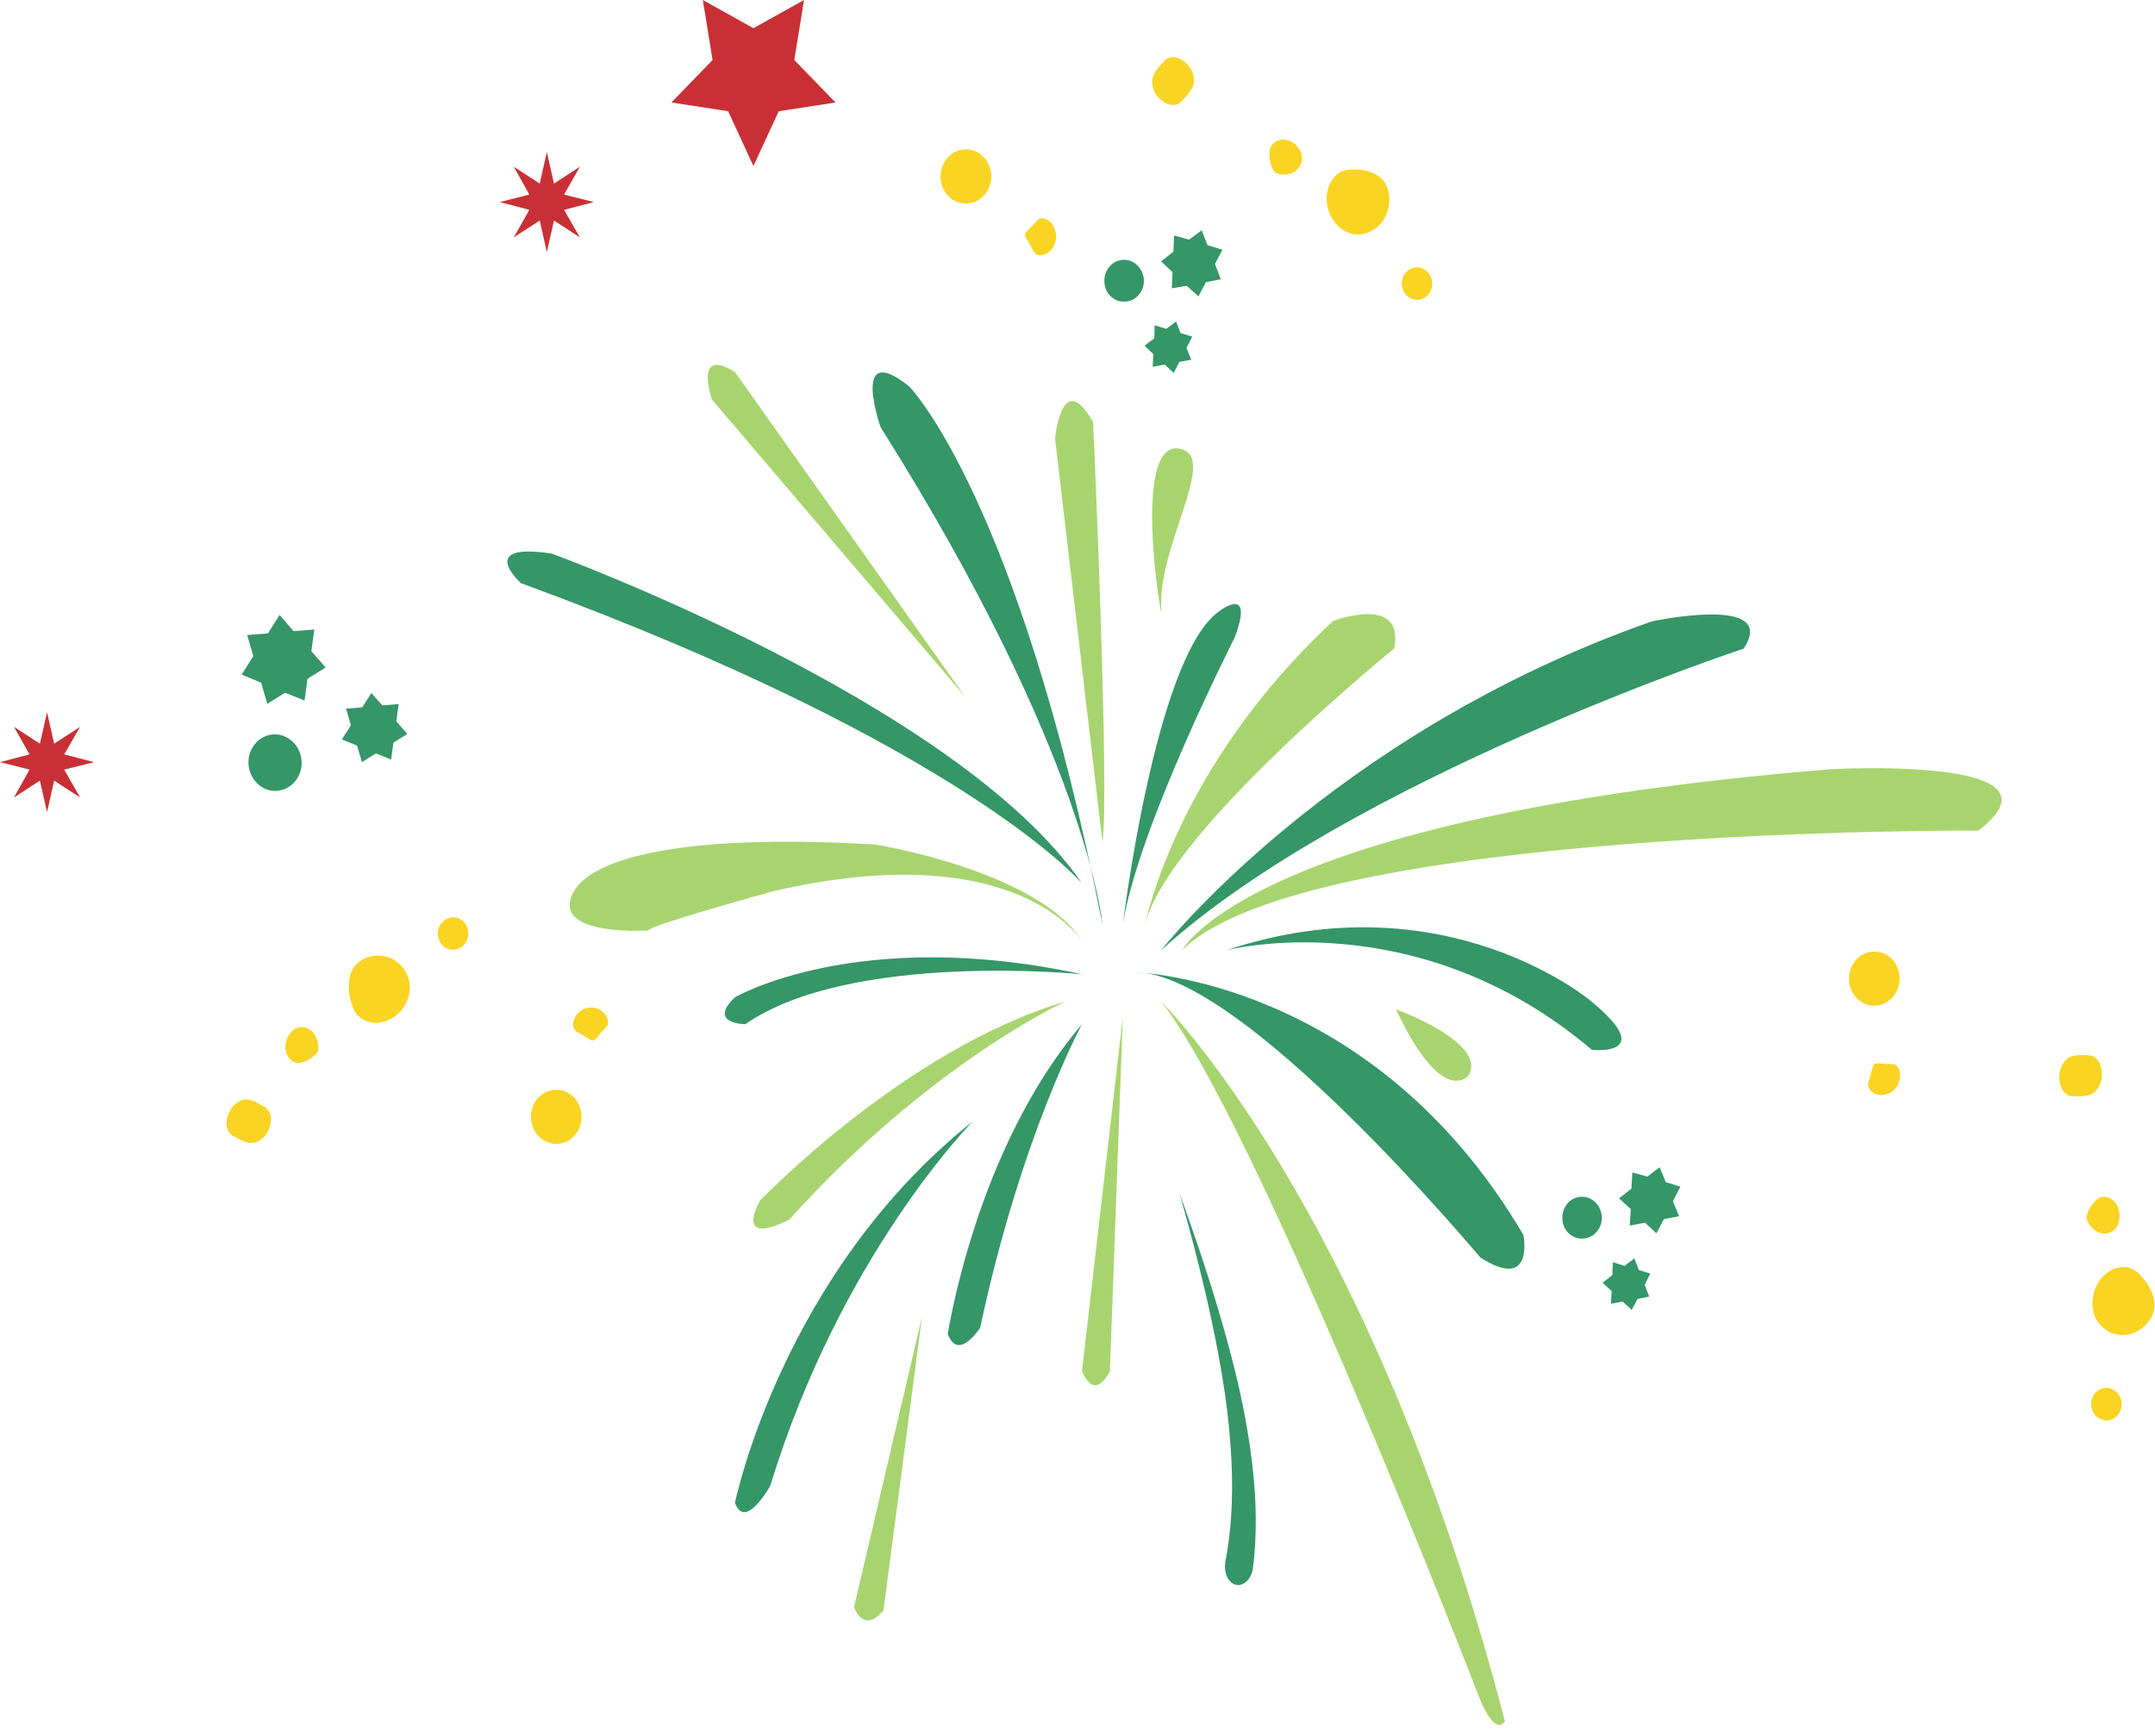 <svg width="180" height="145" viewBox="0 0 180 145" fill="none" xmlns="http://www.w3.org/2000/svg">
<path d="M96.984 83.655C96.984 83.655 114.539 100.857 125.7 143.769C125.7 143.769 124.915 145.258 123.506 141.655C123.506 141.655 104.949 93.651 96.984 83.655Z" fill="#A8D46F"/>
<path d="M104.651 131.009C104.515 131.957 103.811 132.553 103.188 132.364C102.538 132.174 102.213 131.334 102.348 130.467C102.375 130.251 102.809 128.327 102.89 125.456C102.998 122.584 102.727 118.737 102.077 114.89C100.804 107.224 98.474 99.666 98.528 99.666C98.474 99.666 101.373 107.116 103.242 114.863C104.19 118.737 104.759 122.665 104.867 125.7C104.976 128.707 104.678 130.793 104.651 131.009Z" fill="#359668"/>
<path d="M93.788 84.928L92.705 114.538C92.705 114.538 91.486 117.166 90.375 114.538L93.788 84.928Z" fill="#A8D46F"/>
<path d="M77.019 109.96L73.795 134.504C73.795 134.504 72.305 136.562 71.33 134.26L77.019 109.96Z" fill="#A8D46F"/>
<path d="M90.376 85.552C90.376 85.552 85.31 94.816 81.869 110.908C81.869 110.908 80.027 113.78 79.16 111.423C79.187 111.423 81.463 96.008 90.376 85.552Z" fill="#359668"/>
<path d="M81.271 93.651C81.271 93.651 70.245 104.759 64.34 124.101C64.34 124.101 62.254 127.894 61.387 125.537C61.387 125.537 65.315 106.33 81.271 93.651Z" fill="#359668"/>
<path d="M88.992 83.655C88.992 83.655 77.695 88.802 65.938 101.86C65.938 101.86 61.387 104.352 63.473 100.288C63.473 100.316 75.501 87.664 88.992 83.655Z" fill="#A8D46F"/>
<path d="M90.374 81.379C90.374 81.379 71.086 79.429 62.254 85.551C62.254 85.551 59.058 85.524 61.387 83.303C61.387 83.303 71.655 77.316 90.374 81.379Z" fill="#359668"/>
<path d="M90.373 78.616C90.373 78.616 84.928 69.731 64.583 74.445C64.583 74.445 54.153 77.316 54.153 77.722C54.153 77.722 47.191 78.183 47.597 75.366C47.624 75.203 47.651 75.04 47.733 74.851C49.06 71.465 57.783 69.622 73.062 70.543C73.062 70.516 86.716 72.738 90.373 78.616Z" fill="#A8D46F"/>
<path d="M90.375 73.794C90.375 73.794 80.65 62.335 43.509 48.709C43.509 48.709 39.689 45.268 46.083 46.243C46.083 46.243 80 58.624 90.375 73.794Z" fill="#359668"/>
<path d="M80.567 58.136L59.464 33.375C59.464 33.375 57.892 28.905 61.387 31.073L80.567 58.136Z" fill="#A8D46F"/>
<path fill-rule="evenodd" clip-rule="evenodd" d="M98.719 37.52C94.303 36.247 97.147 52.772 97.012 51.038C96.552 45.864 101.699 38.387 98.719 37.52Z" fill="#A8D46F"/>
<path fill-rule="evenodd" clip-rule="evenodd" d="M92.081 77.207C92.081 77.207 90.889 63.202 73.551 35.678C73.551 35.678 70.977 28.309 75.962 32.292C75.962 32.319 85.064 41.529 92.081 77.207Z" fill="#359668"/>
<path fill-rule="evenodd" clip-rule="evenodd" d="M92.08 70.3L88.125 36.626C88.125 36.626 88.694 30.639 91.295 35.245C91.322 35.245 92.703 66.669 92.08 70.3Z" fill="#A8D46F"/>
<path fill-rule="evenodd" clip-rule="evenodd" d="M93.789 77.208C93.789 77.208 96.444 55.264 101.672 51.174C101.672 51.174 104.869 48.6 103.135 53.233C103.162 53.233 95.117 68.918 93.789 77.208Z" fill="#359668"/>
<path fill-rule="evenodd" clip-rule="evenodd" d="M95.656 77.208C95.656 77.208 98.149 64.123 111.342 51.878C111.342 51.878 117.329 49.575 116.462 54.154C116.462 54.181 97.498 69.514 95.656 77.208Z" fill="#A8D46F"/>
<path fill-rule="evenodd" clip-rule="evenodd" d="M96.984 79.375C96.984 79.375 111.098 61.333 137.972 51.905C137.972 51.905 148.646 49.602 145.639 54.181C145.612 54.181 112.697 65.098 96.984 79.375Z" fill="#359668"/>
<path fill-rule="evenodd" clip-rule="evenodd" d="M98.744 79.375C98.744 79.375 104.325 68.241 152.844 64.258C152.844 64.258 173.486 63.066 165.251 69.378C165.251 69.378 109.038 69.053 98.744 79.375Z" fill="#A8D46F"/>
<path fill-rule="evenodd" clip-rule="evenodd" d="M102.43 79.375C102.43 79.375 118.278 75.23 132.961 87.691C132.961 87.691 138.514 88.287 132.961 83.682C132.961 83.655 120.716 73.279 102.43 79.375Z" fill="#359668"/>
<path fill-rule="evenodd" clip-rule="evenodd" d="M94.791 81.217C94.791 81.217 114.648 81.704 127.245 103.16C127.245 103.16 128.193 107.928 123.669 105.056C123.642 105.083 103.785 81.163 94.791 81.217Z" fill="#359668"/>
<path fill-rule="evenodd" clip-rule="evenodd" d="M116.598 84.305C116.598 84.305 124.264 87.068 122.666 89.832C122.666 89.832 120.499 92.595 116.598 84.305Z" fill="#A8D46F"/>
<path d="M174.49 88.152C175.492 88.179 175.844 89.832 175.329 90.725C174.869 91.62 174.11 91.592 173.081 91.565C172.079 91.538 171.726 89.886 172.241 88.992C172.675 88.071 173.46 88.098 174.49 88.152Z" fill="#F9D423"/>
<path d="M175.165 100.18C175.68 99.693 176.872 100.018 177.035 101.372C177.116 102.645 176.303 103.133 175.572 103.025C174.813 102.889 174.326 102.104 174.271 101.724C174.299 101.426 174.542 100.722 175.165 100.18Z" fill="#F9D423"/>
<path d="M178.526 106.276C179.664 107.305 180.152 108.605 179.881 109.581C179.583 110.664 178.255 111.748 176.847 111.477C175.438 111.206 174.409 109.824 174.896 107.955C175.465 105.978 177.47 105.3 178.526 106.276Z" fill="#F9D423"/>
<path d="M176.143 115.947C176.847 116.082 177.308 116.76 177.199 117.518C177.091 118.25 176.414 118.764 175.736 118.629C175.032 118.493 174.571 117.816 174.68 117.058C174.815 116.326 175.465 115.812 176.143 115.947Z" fill="#F9D423"/>
<path d="M156.907 79.51C158.071 79.727 158.83 80.892 158.64 82.111C158.451 83.33 157.367 84.17 156.202 83.98C155.037 83.763 154.279 82.599 154.468 81.38C154.658 80.133 155.742 79.321 156.907 79.51Z" fill="#F9D423"/>
<path d="M158.019 88.883C158.75 88.829 159.102 90.292 158.073 91.159C156.989 91.945 155.797 91.105 156.068 90.373C156.339 89.588 156.393 88.992 156.556 88.883C156.664 88.748 157.233 88.883 158.019 88.883Z" fill="#F9D423"/>
<path d="M19.424 94.844C18.53 94.329 18.936 92.676 19.776 92.134C20.562 91.538 21.239 91.945 22.133 92.487C23.027 93.001 22.621 94.654 21.781 95.196C20.995 95.764 20.291 95.358 19.424 94.844Z" fill="#F9D423"/>
<path d="M25.114 88.775C24.437 88.965 23.516 88.098 23.95 86.825C24.41 85.66 25.358 85.606 25.954 86.066C26.577 86.554 26.659 87.502 26.55 87.827C26.415 88.071 25.9 88.585 25.114 88.775Z" fill="#F9D423"/>
<path d="M29.502 84.224C28.933 82.761 29.041 81.352 29.692 80.621C30.423 79.781 32.048 79.456 33.213 80.377C34.351 81.298 34.676 83.032 33.457 84.468C32.103 85.958 30.044 85.606 29.502 84.224Z" fill="#F9D423"/>
<path d="M37.087 79.077C36.518 78.643 36.41 77.776 36.816 77.18C37.223 76.585 38.035 76.449 38.604 76.882C39.173 77.316 39.282 78.183 38.875 78.779C38.442 79.375 37.656 79.51 37.087 79.077Z" fill="#F9D423"/>
<path d="M45.216 95.114C44.267 94.383 44.078 92.947 44.755 91.945C45.459 90.942 46.787 90.725 47.708 91.457C48.656 92.188 48.846 93.624 48.169 94.626C47.491 95.629 46.164 95.846 45.216 95.114Z" fill="#F9D423"/>
<path d="M48.221 86.201C47.544 85.903 47.842 84.413 49.142 84.169C50.442 84.007 51.147 85.334 50.605 85.822C50.036 86.391 49.738 86.906 49.548 86.906C49.358 86.96 48.898 86.581 48.221 86.201Z" fill="#F9D423"/>
<path d="M97.281 5.066C97.985 4.308 99.367 5.147 99.638 6.15C99.963 7.125 99.394 7.694 98.69 8.479C97.985 9.238 96.604 8.398 96.333 7.396C96.008 6.421 96.549 5.825 97.281 5.066Z" fill="#F9D423"/>
<path d="M106.031 12.678C106.058 11.92 107.061 11.215 108.117 12.001C109.038 12.787 108.849 13.762 108.253 14.25C107.657 14.764 106.763 14.602 106.492 14.385C106.302 14.195 105.977 13.545 106.031 12.678Z" fill="#F9D423"/>
<path d="M112.534 14.195C114.024 14.006 115.243 14.493 115.731 15.36C116.3 16.336 116.137 18.096 114.972 19.018C113.834 19.939 112.182 19.803 111.207 18.151C110.258 16.39 111.125 14.358 112.534 14.195Z" fill="#F9D423"/>
<path d="M117.572 22.621C118.114 22.16 118.927 22.268 119.36 22.864C119.793 23.46 119.685 24.3 119.143 24.761C118.574 25.221 117.789 25.113 117.355 24.517C116.922 23.921 117.03 23.081 117.572 22.621Z" fill="#F9D423"/>
<path d="M79.375 12.949C80.296 12.19 81.623 12.353 82.355 13.355C83.086 14.331 82.896 15.766 81.975 16.525C81.054 17.283 79.727 17.121 78.995 16.119C78.291 15.143 78.454 13.735 79.375 12.949Z" fill="#F9D423"/>
<path d="M86.609 18.448C87.07 17.852 88.316 18.557 88.207 19.938C88.018 21.32 86.609 21.672 86.311 20.968C85.959 20.236 85.58 19.776 85.607 19.586C85.607 19.397 86.067 19.072 86.609 18.448Z" fill="#F9D423"/>
<path d="M22.35 65.965C21.186 65.586 20.508 64.286 20.833 63.039C21.186 61.793 22.405 61.062 23.597 61.441C24.762 61.82 25.439 63.121 25.114 64.367C24.762 65.613 23.542 66.344 22.35 65.965Z" fill="#359668"/>
<path d="M26.252 52.582L26.008 54.397L27.2 55.752L25.683 56.7L25.439 58.515L23.814 57.865L22.324 58.786L21.809 57.025L20.184 56.348L21.159 54.804L20.644 53.043L22.378 52.907L23.353 51.363L24.518 52.718L26.252 52.582Z" fill="#359668"/>
<path d="M33.294 58.813L33.104 60.249L34.025 61.306L32.86 62.037L32.67 63.446L31.397 62.931L30.232 63.662L29.826 62.281L28.553 61.766L29.311 60.574L28.905 59.192L30.259 59.084L31.018 57.892L31.939 58.922L33.294 58.813Z" fill="#359668"/>
<path d="M92.243 23.515C92.216 22.539 92.92 21.727 93.841 21.699C94.735 21.672 95.494 22.431 95.548 23.379C95.575 24.354 94.871 25.167 93.95 25.194C93.029 25.248 92.27 24.49 92.243 23.515Z" fill="#359668"/>
<path d="M101.969 23.325L100.723 23.569L100.1 24.761L99.124 23.867L97.878 24.084L97.933 22.729L96.984 21.835L98.014 21.022L98.068 19.668L99.314 20.02L100.371 19.234L100.858 20.48L102.104 20.86L101.481 22.052L101.969 23.325Z" fill="#359668"/>
<path d="M99.504 30.043L98.502 30.233L98.042 31.154L97.283 30.45L96.281 30.639L96.335 29.583L95.603 28.878L96.416 28.255L96.443 27.172L97.419 27.47L98.231 26.847L98.611 27.822L99.586 28.12L99.098 29.068L99.504 30.043Z" fill="#359668"/>
<path d="M130.495 101.779C130.468 100.803 131.172 99.991 132.093 99.964C132.987 99.936 133.746 100.695 133.8 101.643C133.827 102.618 133.123 103.431 132.202 103.458C131.281 103.512 130.522 102.754 130.495 101.779Z" fill="#359668"/>
<path d="M140.248 101.589L138.975 101.833L138.352 103.025L137.404 102.131L136.13 102.375L136.212 100.993L135.236 100.099L136.266 99.287L136.347 97.932L137.593 98.284L138.623 97.499L139.137 98.745L140.356 99.124L139.733 100.343L140.248 101.589Z" fill="#359668"/>
<path d="M137.756 108.308L136.781 108.497L136.294 109.418L135.535 108.714L134.56 108.903L134.614 107.847L133.855 107.143L134.668 106.52L134.722 105.436L135.698 105.734L136.51 105.111L136.89 106.086L137.838 106.384L137.377 107.332L137.756 108.308Z" fill="#359668"/>
<path d="M6.691 60.709L5.364 63.012L7.856 63.662L5.364 64.285L6.691 66.615L4.524 65.207L3.928 67.834L3.332 65.207L1.165 66.615L2.465 64.285L0 63.662L2.465 63.012L1.165 60.709L3.332 62.118L3.928 59.49L4.524 62.118L6.691 60.709Z" fill="#C93036"/>
<path d="M48.439 13.925L47.112 16.254L49.604 16.877L47.112 17.527L48.439 19.83L46.272 18.422L45.676 21.049L45.08 18.422L42.913 19.83L44.213 17.527L41.748 16.877L44.213 16.254L42.913 13.925L45.08 15.333L45.676 12.705L46.272 15.333L48.439 13.925Z" fill="#C93036"/>
<path d="M62.932 2.357L67.158 0L66.345 5.012L69.786 8.561L65.045 9.292L62.932 13.87L60.819 9.292L56.078 8.561L59.519 5.012L58.706 0L62.932 2.357Z" fill="#C93036"/>
</svg>
